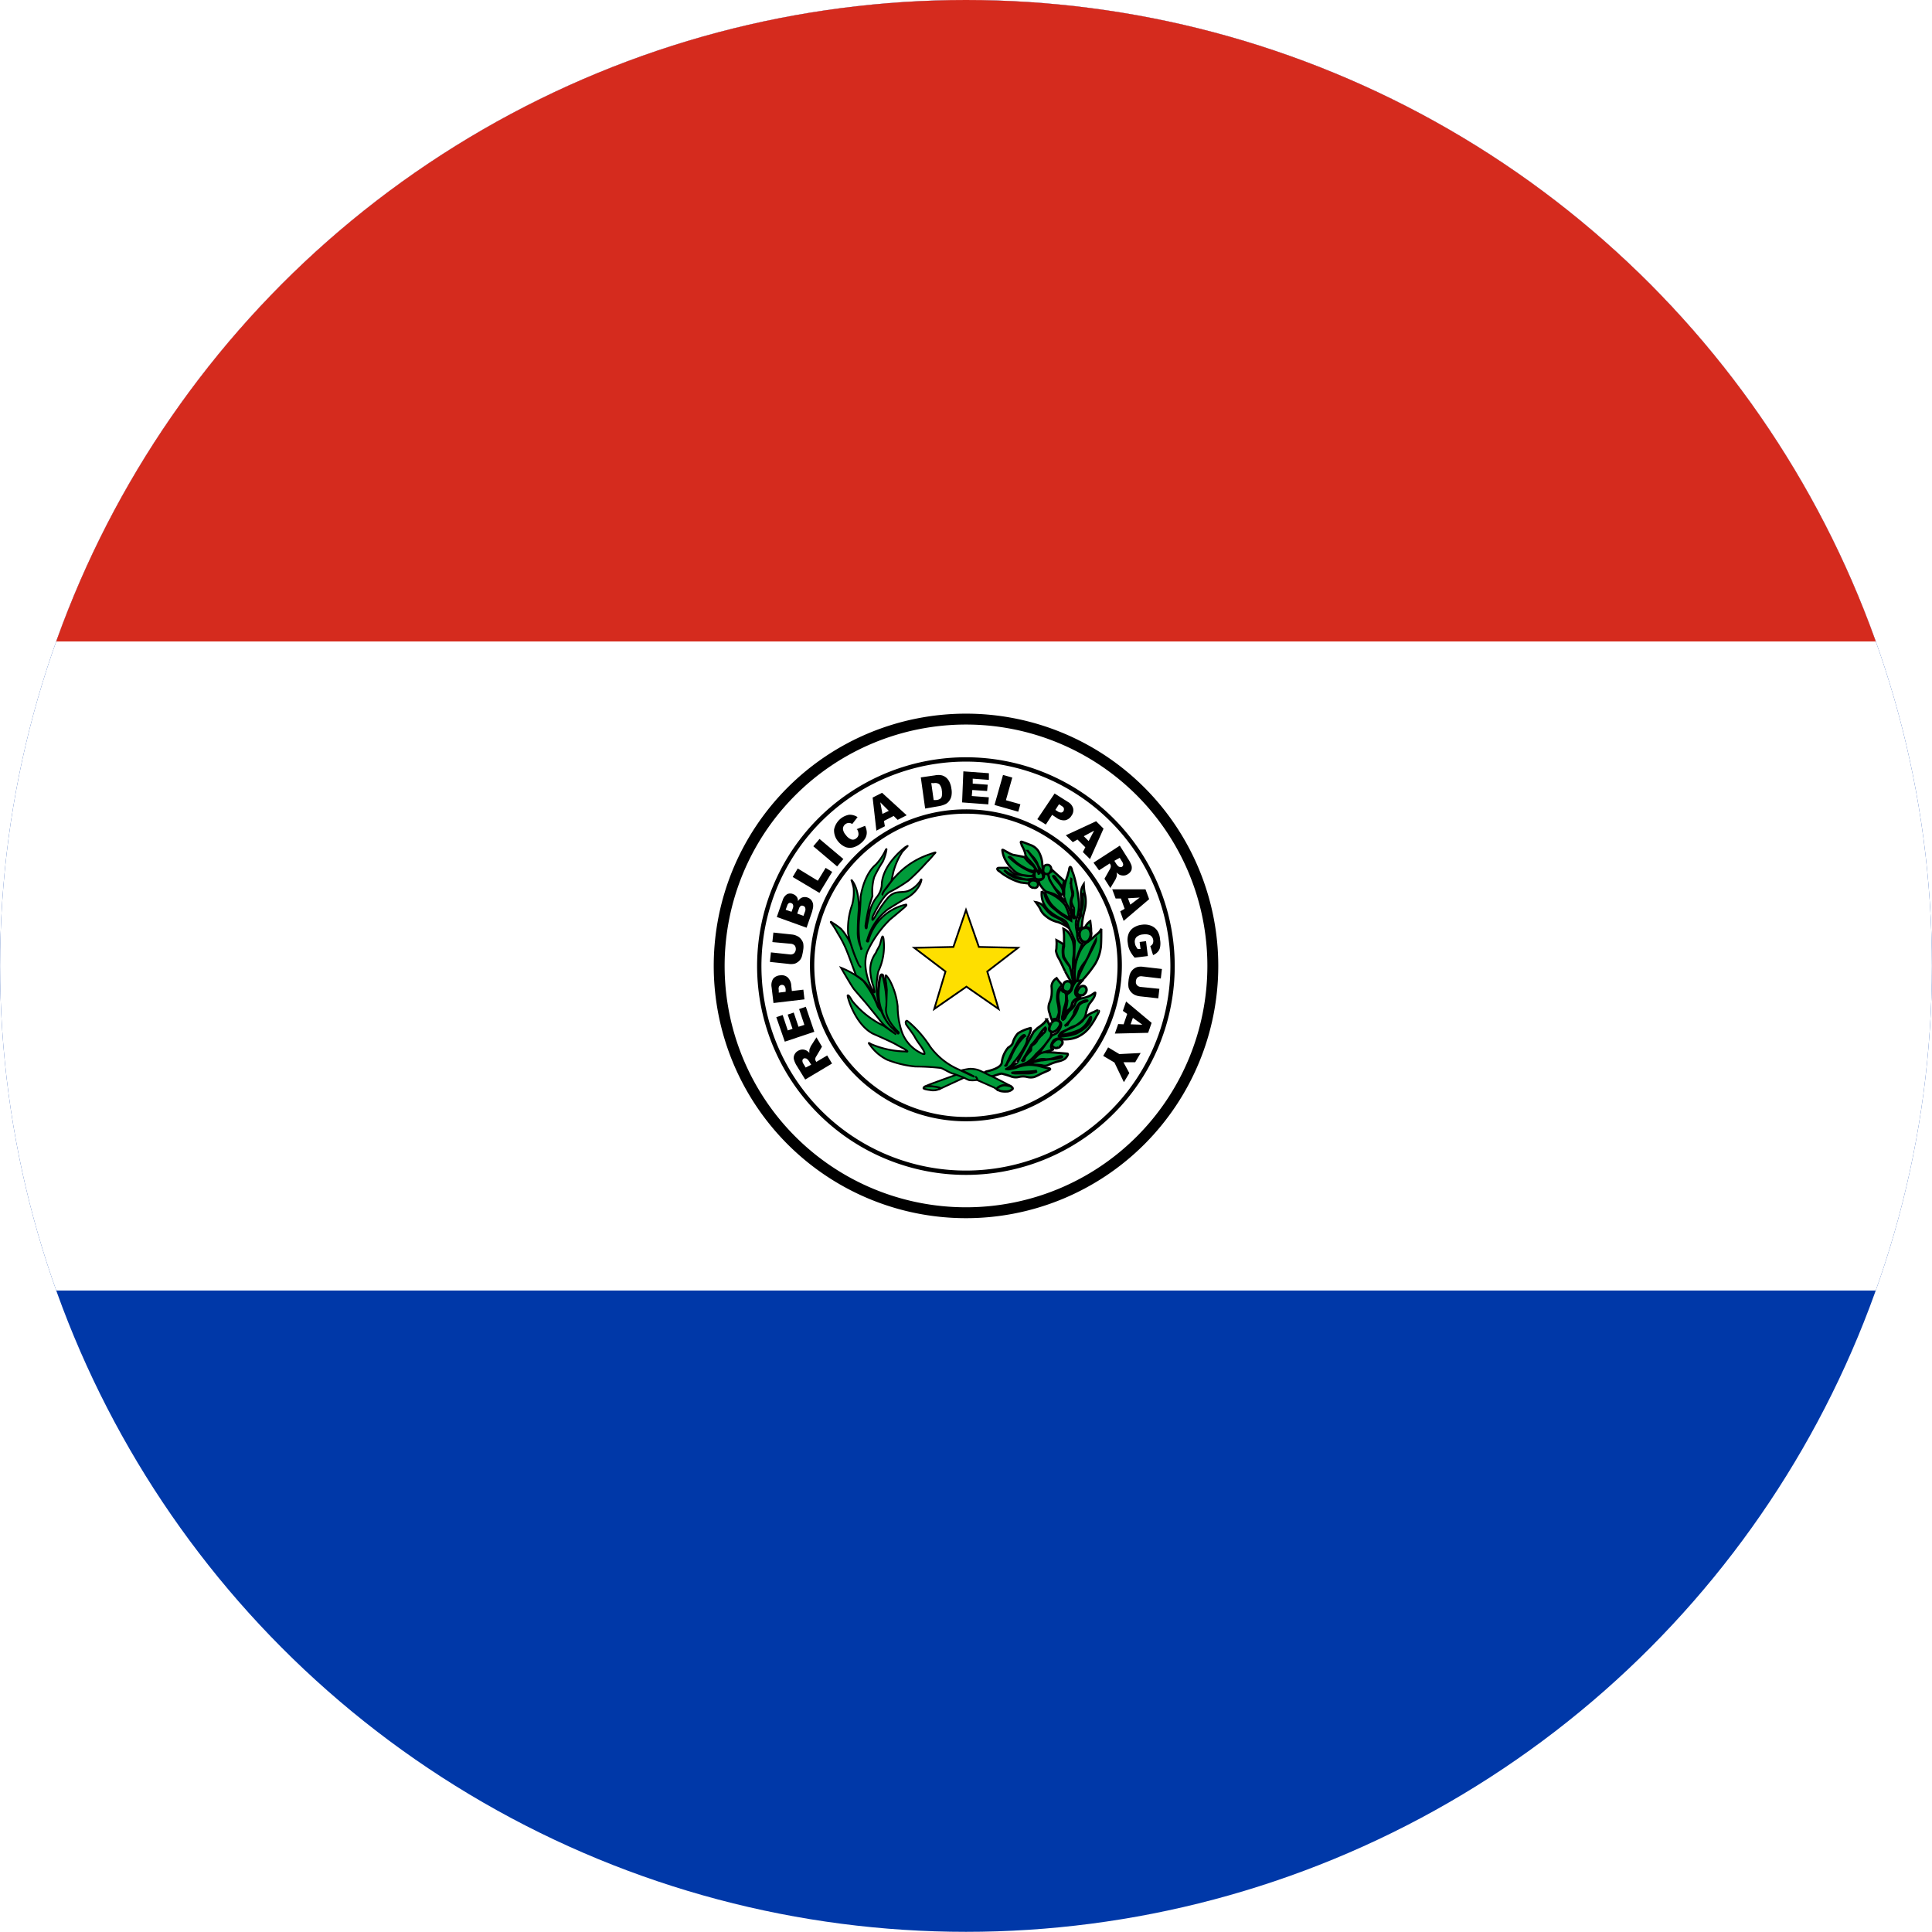 <svg id="Capa_1" data-name="Capa 1" xmlns="http://www.w3.org/2000/svg" xmlns:xlink="http://www.w3.org/1999/xlink" viewBox="0 0 227 227"><defs><style>.cls-1,.cls-8{fill:none;}.cls-2{clip-path:url(#clip-path);}.cls-3{fill:#0038a8;}.cls-4,.cls-6{fill:#fff;}.cls-5{fill:#d52b1e;}.cls-10,.cls-11,.cls-12,.cls-13,.cls-14,.cls-15,.cls-16,.cls-17,.cls-18,.cls-19,.cls-20,.cls-6,.cls-7,.cls-8,.cls-9{stroke:#000;}.cls-6,.cls-8{stroke-miterlimit:10;}.cls-6{stroke-width:1.28px;}.cls-10,.cls-11,.cls-12,.cls-13,.cls-14,.cls-15,.cls-16,.cls-17,.cls-18,.cls-19,.cls-20,.cls-7{fill:#009b3a;}.cls-7{stroke-width:0.34px;}.cls-8{stroke-width:0.51px;}.cls-9{fill:#fedf00;}.cls-11,.cls-9{stroke-width:0.21px;}.cls-10{stroke-width:0.26px;}.cls-12{stroke-width:0.28px;}.cls-13{stroke-width:0.29px;}.cls-14{stroke-width:0.3px;}.cls-15{stroke-width:0.29px;}.cls-16{stroke-width:0.34px;}.cls-17{stroke-width:0.29px;}.cls-18{stroke-width:0.22px;}.cls-19{stroke-width:0.29px;}.cls-20{stroke-width:0.27px;}</style><clipPath id="clip-path"><circle class="cls-1" cx="113.5" cy="113.49" r="113.49"/></clipPath></defs><g class="cls-2"><path class="cls-3" d="M0-.9H227V227.9H0Z"/><path class="cls-4" d="M0-.9H227V151.63H0Z"/><path class="cls-5" d="M0-.9H227V75.37H0Z"/><path class="cls-6" d="M142.5,113.49a29,29,0,1,1-29-29A29,29,0,0,1,142.5,113.49Z"/><path class="cls-7" d="M127.52,109c-.7,0-.71.75-.71.75s0-.23,0,0,.11.89.63.94.73-.6.74-.91c0-.12,0-.79-.67-.81"/><path d="M95.31,125.1l-.25-.41a1.39,1.39,0,0,0-.2-.23.27.27,0,0,0-.19-.1.33.33,0,0,0-.22,0,.32.32,0,0,0-.17.23.65.65,0,0,0,.13.42l.25.42Zm2.45-.14-3.15,1.88-1-1.62a2.91,2.91,0,0,1-.33-.74.81.81,0,0,1,.06-.55,1,1,0,0,1,.42-.46,1.17,1.17,0,0,1,.52-.16,1.09,1.09,0,0,1,.49.13,1.45,1.45,0,0,1,.33.27,1.6,1.6,0,0,1,0-.33s0-.13.08-.25a1.26,1.26,0,0,1,.11-.25l.64-1,.65,1.1-.65,1.1a.68.68,0,0,0-.14.32.47.47,0,0,0,.07.28l.05.09,1.28-.76Zm-5.55-2.57-1-2.88.75-.25.6,1.81.56-.19-.57-1.67.71-.24.56,1.67.69-.22-.62-1.86.79-.27,1,2.94Zm.1-5.86,0-.27a.73.73,0,0,0-.16-.44.4.4,0,0,0-.31-.1.45.45,0,0,0-.28.15.57.57,0,0,0-.06.44l0,.32Zm-1.43,1.32L90.66,116a1.4,1.4,0,0,1,.18-1,1.14,1.14,0,0,1,.8-.4,1.09,1.09,0,0,1,.9.23,1.45,1.45,0,0,1,.43,1l.07.61,1.35-.16.13,1.14Zm-.13-7.16.12-1.12,2.18.23a1.68,1.68,0,0,1,.59.17,1.14,1.14,0,0,1,.47.37,1.27,1.27,0,0,1,.26.48,2.27,2.27,0,0,1,0,.8,5.4,5.4,0,0,1-.11.58,1.4,1.4,0,0,1-.2.51,1.33,1.33,0,0,1-.36.35,1,1,0,0,1-.44.19,2,2,0,0,1-.63,0l-2.17-.23.12-1.12,2.22.24a.66.66,0,0,0,.49-.12.73.73,0,0,0,.1-.91.69.69,0,0,0-.45-.22Zm3.65-3.08.2-.54a.66.66,0,0,0,0-.43.34.34,0,0,0-.22-.2.33.33,0,0,0-.29,0,.64.64,0,0,0-.23.36l-.19.54ZM93,107.13l.17-.46a.58.58,0,0,0,0-.38.3.3,0,0,0-.21-.18.32.32,0,0,0-.27,0,.54.54,0,0,0-.2.31l-.18.47Zm-1.73.61.7-2a1.2,1.2,0,0,1,.52-.68.84.84,0,0,1,.71,0,.91.91,0,0,1,.46.38,1,1,0,0,1,.1.45,1,1,0,0,1,.49-.44,1,1,0,0,1,.62,0,1,1,0,0,1,.44.29,1.15,1.15,0,0,1,.22.46,1.82,1.82,0,0,1,0,.44c-.06.26-.1.43-.12.5L94.77,109Zm1.87-4.7.59-1,2.36,1.44.92-1.51.77.47-1.5,2.47Zm2.42-3.61.73-.86,2.8,2.36-.73.87Zm5.08-2,1-.4a1.91,1.91,0,0,1,.2.74,1.38,1.38,0,0,1-.14.66,2.12,2.12,0,0,1-.53.63,2.43,2.43,0,0,1-.87.49,1.62,1.62,0,0,1-.89,0,2.2,2.2,0,0,1-.93-.68A2,2,0,0,1,98,97.46a2.2,2.2,0,0,1,1.76-1.73,1.63,1.63,0,0,1,1,.28l-.63.81a.63.63,0,0,0-.24-.11.61.61,0,0,0-.3,0,.67.67,0,0,0-.28.14.67.67,0,0,0-.26.62,1.32,1.32,0,0,0,.34.65,1.34,1.34,0,0,0,.68.52.59.59,0,0,0,.54-.15.6.6,0,0,0,.26-.45,1.08,1.08,0,0,0-.15-.57m3.71-2.2-1-1,.25,1.36Zm.57.6-1.14.59.11.62-1,.52-.44-3.89,1.11-.56,2.89,2.64-1.06.54ZM109.42,92l.28,2,.28,0a1,1,0,0,0,.49-.15.49.49,0,0,0,.19-.31,1.66,1.66,0,0,0,0-.64,1.23,1.23,0,0,0-.3-.76.83.83,0,0,0-.66-.12Zm-1.23-.66,1.66-.24a1.94,1.94,0,0,1,.81,0,1.29,1.29,0,0,1,.56.31,1.58,1.58,0,0,1,.37.54,2.36,2.36,0,0,1,.19.69,2.33,2.33,0,0,1,0,.92,1.48,1.48,0,0,1-.29.59,1.14,1.14,0,0,1-.47.36,2.88,2.88,0,0,1-.65.2L108.7,95Zm5-.71,3,.22,0,.78-1.9-.14,0,.58,1.76.13-.07.74-1.74-.12-.06.71,2,.15-.06.83-3.08-.23Zm4.66.42,1.09.31-.75,2.66,1.7.48-.25.87-2.79-.79ZM124,95.16l.24.15a.74.74,0,0,0,.44.16.33.33,0,0,0,.27-.17A.41.41,0,0,0,125,95q0-.15-.3-.33l-.27-.18Zm-.09-1.93,1.58,1a1.26,1.26,0,0,1,.6.75,1.07,1.07,0,0,1-.2.87,1.12,1.12,0,0,1-.75.53,1.45,1.45,0,0,1-1-.29l-.52-.35-.74,1.14-1-.63Zm4,5.59.64-1.22-1.21.65Zm-.39.73-.92-.91-.55.31-.82-.81,1.69-.78,1.87-.87.87.87-1.59,3.58-.84-.83Zm3.41,1.59.26.41a1.05,1.05,0,0,0,.2.22.25.25,0,0,0,.2.09.31.31,0,0,0,.21,0,.36.36,0,0,0,.17-.24.71.71,0,0,0-.15-.41l-.26-.42Zm-2.45.22,3.09-2,1,1.59a3.52,3.52,0,0,1,.37.72,1,1,0,0,1,0,.56,1,1,0,0,1-.41.47.94.94,0,0,1-.51.17,1.09,1.09,0,0,1-.5-.1,2.78,2.78,0,0,1-.34-.26.83.83,0,0,1,.05.32,1.14,1.14,0,0,1-.06.25,2,2,0,0,1-.11.26l-.6,1-.69-1.09.62-1.1a.83.83,0,0,0,.12-.33.4.4,0,0,0-.07-.28l-.05-.09-1.26.81Zm4.33,4.93,1.1-.83-1.38.08Zm-.67.49-.44-1.21-.62,0-.4-1.08,3.91,0,.43,1.16-3,2.55-.4-1.12Zm1.76,3.9.75-.1.22,1.75-1.55.19a3.75,3.75,0,0,1-.57-.83,2.68,2.68,0,0,1-.24-.89,2.07,2.07,0,0,1,.09-1.08,1.56,1.56,0,0,1,.58-.72,2.25,2.25,0,0,1,1-.35,2.09,2.09,0,0,1,1.07.12,1.59,1.59,0,0,1,.76.63,2.23,2.23,0,0,1,.29,1,2.52,2.52,0,0,1,0,.91,1.12,1.12,0,0,1-.28.54,1.45,1.45,0,0,1-.54.37l-.33-1.06a.64.64,0,0,0,.29-.27.81.81,0,0,0,.06-.42.78.78,0,0,0-.33-.56,1.35,1.35,0,0,0-.85-.12,1.27,1.27,0,0,0-.81.33.8.8,0,0,0-.17.65,1.2,1.2,0,0,0,.09.35,2.55,2.55,0,0,0,.24.38l.34,0Zm2.32,5.5-.13,1.12-2.17-.24a2.06,2.06,0,0,1-.6-.17,1.43,1.43,0,0,1-.47-.38,1.3,1.3,0,0,1-.25-.48,2.58,2.58,0,0,1,0-.8c0-.18.06-.37.1-.58a1.51,1.51,0,0,1,.22-.51,1.45,1.45,0,0,1,.35-.35,1.32,1.32,0,0,1,.45-.19,2,2,0,0,1,.63,0l2.17.25-.13,1.12-2.22-.26a.66.66,0,0,0-.49.12.61.61,0,0,0-.21.43.58.58,0,0,0,.11.48.66.66,0,0,0,.44.22Zm-3.38,4.17,1.38.05-1.11-.81Zm-.82,0,.42-1.22-.51-.36.38-1.1,3,2.51-.41,1.17-3.91.09.39-1.12Zm2,3.37-.64,1.09H132l.69,1.27-.64,1.07-1.11-2.31-1.32-.78.58-1,1.32.79Z"/><path class="cls-8" d="M137.77,113.5A24.28,24.28,0,1,1,113.5,89.23a24.28,24.28,0,0,1,24.27,24.27Z"/><path class="cls-8" d="M131.56,113.41a18.07,18.07,0,1,1-18.07-18.06,18.06,18.06,0,0,1,18.07,18.06Z"/><path class="cls-9" d="M113.5,106.92l1.51,4.34,4.6.1L116,114.15l1.33,4.4-3.78-2.62-3.78,2.62,1.32-4.4-3.67-2.79,4.6-.1Z"/><path class="cls-10" d="M121.84,125.89a3.49,3.49,0,0,1-.93.22c-.17,0-.82,0-1.09,0s-.44,0-.59,0c-1.33-.15,2.15-.13,2.61-.31m-3.48-1c.09-.16.52-1.12.68-1.4s.52-1,.73-1.29.55-.63.65-.42a7.27,7.27,0,0,0-1.66,2.55c-.05.09-.29.51-.38.63s-.06.31-.2.33,0,0,0,0,.13-.28.22-.44Zm5,.74a6.71,6.71,0,0,1-1-.22,4.9,4.9,0,0,0-1.52-.21,4.23,4.23,0,0,0-1.43.33,3.49,3.49,0,0,1-1,.17s-.32,0-.17,0a7.48,7.48,0,0,0,.62-.45l.32-.43c.09,0,1.67-2.1,1.5-2.66.24-.41.53-1.15.42-1.28a4.58,4.58,0,0,0-1.49.62,2.61,2.61,0,0,0-.61,1.11c-.08.31-.54.57-.54.57a3.24,3.24,0,0,0-.76,1.8c-.13.68-1.81,1-1.81,1s-.47.18,0,.31c.07,0,.25.33.4.34s1.25-.43,1.41-.39a10.27,10.27,0,0,1,1,.29,1.58,1.58,0,0,0,1,.1,2,2,0,0,1,1,0,1.7,1.7,0,0,0,.82,0,6,6,0,0,0,.75-.36l.92-.41c.34-.16.13-.23.13-.23"/><path class="cls-11" d="M118.8,127.62s-2.31-1.2-2.43-1.23-1.05-.55-1.5-.69a3.2,3.2,0,0,0-.92-.12,7.69,7.69,0,0,0-1,.19l.57.24s.54.26.8.41.4.44.4.44l2.09.92.42.3s.39-.53,1.57-.46"/><path class="cls-12" d="M121.13,122.83c.72-.65,1.08-1.57,1.68-2.08.09.07.09.18,0,.39s-.27.27-.33.37a7.21,7.21,0,0,0-.59.65,1.25,1.25,0,0,1-.52.59c-.31.19-.21.49-.24.62s-.51.48-.74.92c-.05.44-.07.26-.34.41a20.87,20.87,0,0,0,1.1-1.87m-1.64,2c0,.1-1.48.91-1,.79s1.77-.6,2.15-.76a4.16,4.16,0,0,0,1.08-1,12.88,12.88,0,0,0,1.63-1.79c.19-.42.35-1-.39-2.29a1.54,1.54,0,0,1-.39.49,6.72,6.72,0,0,1-.67.52l-.48.45s-1.67,3.08-1.9,3.56"/><path class="cls-10" d="M125.32,123.79l-1-.08c-.09,0-.59-.07-1.32-.07a1.4,1.4,0,0,0-1.19.46c-.2.22-.77.75-.77.75l.31,0a1.92,1.92,0,0,1,1.53-.38,3.38,3.38,0,0,0,1.26-.25c.74-.26.7,0,.62,0a3.85,3.85,0,0,1-1.11.23c-.55,0-1,.13-1.26.13s-1.83.45-1.83.45,1.75.1,1.93.16a1,1,0,0,0,.73-.08,6,6,0,0,1,1.25-.43,2.34,2.34,0,0,0,.6-.24,1.11,1.11,0,0,0,.34-.4c.17-.31-.09-.23-.09-.23m.85-4.78a3.6,3.6,0,0,1,.68-1.17,2.34,2.34,0,0,1,.65-.3c.07,0,.57-.05,0,.13a1.29,1.29,0,0,0-.77.48,3.74,3.74,0,0,1-.82,1.53,3,3,0,0,0-.49.72l-.32.11a3.77,3.77,0,0,0,1.12-1.5Zm2.84-.35a1.93,1.93,0,0,0-.45.21,2.66,2.66,0,0,0-1.38,1.08,2.91,2.91,0,0,1-1.19.68,7.37,7.37,0,0,0-1.3.79s-.22,0-.18.16.21,0,.21,0a7.62,7.62,0,0,0,2.11-.59,2.65,2.65,0,0,0,1-1c.17-.25.36-.73.37-.42,0,.82-1.25,1.62-1.81,1.86a5.67,5.67,0,0,1-1.21.27c-.51.09-.83.06-.79,0s.11-.2.25-.36.83-.39,1.27-.6a3.91,3.91,0,0,0,1.25-.86,1.47,1.47,0,0,0,.4-.65,4.72,4.72,0,0,1,.38-1.23c.63-.78.72-1,.75-1.37,0-.08-.33.18-.5.28a3.65,3.65,0,0,1-1.16.38c-.7.17-.68.63-.79.84a1.8,1.8,0,0,1-.46.51,2.59,2.59,0,0,0-.59.84c-.09.2-.26.35-.39.33a6.67,6.67,0,0,1,.35-1.77,3,3,0,0,0,.12-.89c0-.15,0-.56-.27-.61s-.28-.41-.28-.41c-.65.56-.29,1.55-.22,2.14a7.52,7.52,0,0,1-.13,1.66c.63.27.13,1-.06,1.28s-.6.3-.77.52-1.5,2.06-1.5,2.06l1.63-.47s.16,0-.09-.15.08-.87.29-1a1,1,0,0,1,1-.08,3.61,3.61,0,0,0,1.69-.26,3.77,3.77,0,0,0,1.48-1.18,9.36,9.36,0,0,0,.8-1.28c.14-.23.39-.67.23-.62"/><path class="cls-13" d="M124.37,123.07c.13,0,.14-.08.37-.33a.39.39,0,0,0-.32-.65c-.17,0-.35,0-.69.42s.16.62.34.64a.84.84,0,0,0,.3-.08"/><path class="cls-14" d="M123.52,120.21c-.21.37-.33.78-.16.91a.73.73,0,0,0,.32.15,1.08,1.08,0,0,0,.68-.48c.21-.3.37-.64,0-.84a.55.55,0,0,0-.8.26"/><path class="cls-10" d="M124.76,115.78s0,0-.1-.2a5.35,5.35,0,0,1-.51-.65,1.22,1.22,0,0,0-.6.94,5.73,5.73,0,0,1,0,1.11,3.49,3.49,0,0,1-.27.9,1.72,1.72,0,0,0,.08,1.25c0,.17.23.73.23.73a2.2,2.2,0,0,1,.24-.13,2.93,2.93,0,0,1,.3,0,2.4,2.4,0,0,0,.29-.77,6,6,0,0,0-.13-1.06,3,3,0,0,1,0-1.4,1.31,1.31,0,0,1,.5-.72"/><path class="cls-15" d="M125.44,116.54a.65.65,0,0,0,.38-.29,1,1,0,0,0,.12-.58.52.52,0,0,0-.93-.15c-.48,1,.42,1,.42,1"/><path class="cls-16" d="M126.78,115.13c-.59,0-.88,1.1-.88,1.1a1,1,0,0,1-.41.46c-.33.21-.14.51-.14,1a5.69,5.69,0,0,1-.36,1.47l-.14.31s0,.24.23-.19c.36-.73.76-.55.91-1.33.1-.58,1.06-.77,1.06-.77l-.27,0c-1-.47.06-1.64.23-1.85s.36-.2-.23-.18"/><path class="cls-17" d="M126.61,116.39c-.27.58.5.61.68.51a1.83,1.83,0,0,0,.24-.23c.31-.45,0-.76-.14-.8s-.49-.09-.78.52"/><path class="cls-10" d="M125.15,114.14c.2.38.77,1.43.9,1.36s0-.25,0-.25a3.76,3.76,0,0,0-.11-.63,3.9,3.9,0,0,0-.25-1.07,5.81,5.81,0,0,1-.76-1.07,3.86,3.86,0,0,1,0-1.4c0-.1.07,0,0-.13a6.21,6.21,0,0,0-.8-.49,4.77,4.77,0,0,1,0,.78c0,.12,0,.26-.06.47a2.61,2.61,0,0,0,.4,1c.34.67.5,1.08.68,1.4m4.28-5a4.29,4.29,0,0,1-.28.42c-.08.08-1.24,1.08-1.3,1.12s-.67.24-1.22,1.73a6.17,6.17,0,0,0-.31,2.88l.27,0,0-.14s.09-.5.16-.87a4.45,4.45,0,0,1,.77-1.27,5.11,5.11,0,0,0,.47-.91,13.83,13.83,0,0,1,.77-1.62c0,.52-2,3.72-2.18,4.81l.59-.09a14.75,14.75,0,0,0,1.49-1.9,5,5,0,0,0,.67-1.9c.08-.4.06-2.22.06-2.22"/><path class="cls-10" d="M125.48,109.49a2,2,0,0,0-.53-.36s.07.55.07.88,0,.89,0,1.18a2.54,2.54,0,0,0,0,1.27,8.84,8.84,0,0,0,.63,1,13.76,13.76,0,0,1,.45,1.81,23.78,23.78,0,0,1,0-2.63,5.72,5.72,0,0,0,0-1.9,3.13,3.13,0,0,0-.64-1.26m1.37-2a3.33,3.33,0,0,0,.39-1.09,6.19,6.19,0,0,0,0-.88c0-.17-.07-.48,0-.5s0,.1,0,.36c0,.09,0,.35,0,.68a3,3,0,0,1-.15.84c-.1.31,0,.66-.07.75s-.25.48-.25.48a1.62,1.62,0,0,0-.09.58c0,.28,0,.59,0,.59a.6.6,0,0,1,.42-.28s.07-.48.07-.63a11.23,11.23,0,0,1,.28-1.41,4,4,0,0,0,0-2.07,9,9,0,0,1-.1-1A2,2,0,0,0,127,105c0,.25.06,1,0,1.68a17.15,17.15,0,0,1-.46,2.16"/><path class="cls-10" d="M126.85,107.49s0,0,0,0a.11.11,0,0,0,0,0"/><path class="cls-10" d="M125.74,103.22c.15,0,.15.16.12.29a3.57,3.57,0,0,0,0,.42,4.31,4.31,0,0,0,.11.59,1,1,0,0,1,.11.62c0,.24-.27.52-.18.92a3.05,3.05,0,0,0,.27.61,2.77,2.77,0,0,1,0,.69.71.71,0,0,0,.15.41s-.17.32-.23-.08a3.07,3.07,0,0,0-.17-.85,1.86,1.86,0,0,1,0-1.4A1.2,1.2,0,0,0,126,105a7.28,7.28,0,0,0-.15-.76c0-.17,0-.52,0-.65m-.78,1.88a3.18,3.18,0,0,0,.4,1,6,6,0,0,1,.32.79,2.25,2.25,0,0,1,.07.38s0,.39,0,.39v.15s-.79-.46-1.14-.71-.74-.59-1-.8a2.91,2.91,0,0,1-1-1.69l-.31-.28a2.67,2.67,0,0,0,.89,2.36,5.46,5.46,0,0,0,1.43.9c.76.35.66.67,1,1.34a9.78,9.78,0,0,1,.54,1.25c0,.2-.09,3.07-.09,3.07l0,.26a14.56,14.56,0,0,1,1-3s-.66-.1-.61-1.14l-.12-.69a2.71,2.71,0,0,1,.12-1.33,4.86,4.86,0,0,0,.19-1.74c-.06-.49-.08-.63-.14-1.1a16.53,16.53,0,0,0-.41-1.87,5.23,5.23,0,0,0-.25-.71c0-.1-.1-.43-.21-.44s-.15.43-.15.43-.14.47-.17.6a7.54,7.54,0,0,0-.4,1.56c0,.15,0,.57,0,.63a1.53,1.53,0,0,0,0,.38"/><path class="cls-10" d="M125.61,109.09a2.2,2.2,0,0,0-.23-.39,4.31,4.31,0,0,0-1.46-1c-.9-.44-1.14-1.18-1.6-1.48a1.88,1.88,0,0,0-.62-.22,8.11,8.11,0,0,1,.5.74,2.07,2.07,0,0,0,.65.87,3.3,3.3,0,0,0,1.48.74,5.69,5.69,0,0,1,1.28.7m-2.84-4.26a5.15,5.15,0,0,0,.75,1.48,7,7,0,0,0,2.18,1.61,6.41,6.41,0,0,0-.56-1.56,4.8,4.8,0,0,0-2.37-1.57s0,0,0,0m2.06.44c.39-.84-.77-1.65-1.09-2.24.12-.1.26.15.39.32l.72,1,.17-.78-1.37-1.24c0,.18-.45.33-.45.33-.2,1.15,1.63,2.63,1.63,2.63"/><path class="cls-10" d="M122.44,103.31a1.35,1.35,0,0,1-.45.15l.19.49.1.13s.43.63.69.7a8,8,0,0,1,.89.28,7.14,7.14,0,0,1,1.3.92,14.26,14.26,0,0,1-1.86-2.66l-.17-.65-.49,0s.13.46-.2.61"/><path class="cls-10" d="M117.4,102.34a4.75,4.75,0,0,0,.73.54,6.64,6.64,0,0,0,1.8.81l.95.12c0-.35.42-.38.42-.38l-1.14-.13a3.08,3.08,0,0,1-2.17-1.06,5.63,5.63,0,0,0,2.63,1.1c3.5-.34-1.05-.43-1.44-.68a3.82,3.82,0,0,1-.78-.69l-1,0s-.5,0,0,.41"/><path class="cls-10" d="M121.51,104.33c.23,0,.39-.06.44-.31a.44.44,0,0,0-.39-.55.53.53,0,0,0-.65.28c-.14.33.38.55.38.55a.54.54,0,0,0,.22,0m.39-2c-.29,0-.39.24-.33.71s.8.27.8.27l.14-.07s.1-.08,0-.46-.35-.45-.65-.45m1.19.33h0"/><path class="cls-10" d="M123.08,102.66l.11,0c.15-.05.3-.42.3-.42a.5.5,0,0,0-.28-.61c-.59-.12-.6.4-.6.4-.16.68.38.67.47.67m-2.63-2.32a1.56,1.56,0,0,0,.4.6,7.85,7.85,0,0,1,.6.67c.14.19.6,1,.6,1a.15.15,0,0,0,.11-.08,4.61,4.61,0,0,0-.34-1.25,3.2,3.2,0,0,0-.61-.8s-.24-.28-.45-.54a21,21,0,0,1,1.78,2.7s0-.71-.07-1.1A3.38,3.38,0,0,0,122,100a1.82,1.82,0,0,0-.88-.7c-.3-.11-.65-.26-1-.38s-.09.24,0,.54a3.44,3.44,0,0,1,.36.91"/><path class="cls-10" d="M119,102.17a2.11,2.11,0,0,0,1.36.68c.81.12.87.07.87.07s.42-.2.21-.38a8,8,0,0,1-2.88-1.84s.1-.1.51.32a5.13,5.13,0,0,0,.54.47,9,9,0,0,0,1.05.62,4.26,4.26,0,0,0,.8.26s.09-.17.16-.19,0-.29-.54-.69a4.2,4.2,0,0,1-.73-.79s-.59-.13-1.23-.24c-.47-.07-1.37-.77-1.35-.58a3.09,3.09,0,0,0,.37,1.18,4.68,4.68,0,0,0,.86,1.11"/><path class="cls-11" d="M112.32,126.3c-.34.1-3,1.08-3,1.08l-.73.3a2.5,2.5,0,0,1,1.79.28l2.92-1.35a.19.19,0,0,0-.08-.1,1.39,1.39,0,0,0-.93-.21"/><path class="cls-18" d="M108.51,127.77s0,.08,0,.1.11.12.77.2a1.76,1.76,0,0,0,1.22-.18c.13-.15-1.66-.42-2-.12"/><path class="cls-19" d="M104.31,118.33l-.12-.82a13.17,13.17,0,0,0-.4-2.66c-.05-.09,0-.32-.19-.33s-.3.7-.34,1.35c-.5,3.3,2.13,5.81,2.13,5.81Z"/><path class="cls-20" d="M117.31,128.09s-.27-.06-.1-.27a1.4,1.4,0,0,1,.77-.32,2.59,2.59,0,0,1,.58.08c.21,0,.5.24.41.37a1,1,0,0,1-.75.29,2.45,2.45,0,0,1-.65-.05l-.26-.1"/><path class="cls-11" d="M114.47,126.52s-.91-.41-1.76-.83a8.21,8.21,0,0,1-3.42-2.71,13.16,13.16,0,0,0-2.46-2.85c-.25-.19-.29-.26-.38-.13s0,.22,0,.34c.24.39.84,1.13,1.05,1.53.37.71,1.14,1.49,1.13,1.95,0,.06-.22,0-.22,0a4.43,4.43,0,0,1-2.51-2.77,9.34,9.34,0,0,1-.43-2.81,8.38,8.38,0,0,0-.94-3.07s-.42-.69-.47-.55a2.81,2.81,0,0,0,.06.89l.08.8s-.06,1.79-.06,1.9-.45,1.22,1.46,3.09c0,0,0,.32-.23,0a6.11,6.11,0,0,1-2-3,8.05,8.05,0,0,1-.17-4.17,6.88,6.88,0,0,0,.63-3.63c0-.14-.07-.57-.16-.45s-.21.75-.31,1-.37.66-.44.89a3.42,3.42,0,0,0-.67,2.1,6.94,6.94,0,0,0,.39,1.93c0,.16.18.58.09.63s-.34-.51-.34-.51-1.21-2.38-.47-4.3a12.82,12.82,0,0,1,2.65-3.75s1.54-1.27,1.85-1.57c.12-.11.09-.2,0-.18a5.85,5.85,0,0,0-4.38,4.23s0,.15-.13.11,0-.21,0-.21a6.75,6.75,0,0,1,2.48-3.63c2-1.24,1.76-1.06,2.42-1.45a3.78,3.78,0,0,0,1.25-1.37,2,2,0,0,0,.21-.61c0-.08-.11,0-.15.15a3.23,3.23,0,0,1-1.41,1.17c-.85.29-1.54-.13-2.39.81a12.79,12.79,0,0,0-1.53,2.26s-.22.34-.27.33,0-.36,0-.36,1.13-2.42,2-2.91a17,17,0,0,0,2.25-1.37,26.17,26.17,0,0,0,2.11-2.12,10.58,10.58,0,0,0,.8-.88c.08-.1.26-.25.23-.28s-.64.2-.64.2a9.46,9.46,0,0,0-4.88,3.67,5.08,5.08,0,0,1-.41.51,1.57,1.57,0,0,0-.3.55c-.12-.1,1.06-1.58,1.06-1.58l.21-1a8.16,8.16,0,0,1,1.08-2.45l.59-.62c.14-.16-.28.13-.21.07s-2.81,2-2.81,4.56a2.75,2.75,0,0,1-.67,1.44,4.4,4.4,0,0,0-.81,2c-.09.41-.17.82-.26,1.23,0,0,0,.36-.09.34s-.08-.33-.08-.33a22,22,0,0,1,.49-2.48l.33-1a6.17,6.17,0,0,1,.2-2.21,14.5,14.5,0,0,1,1-1.8,5,5,0,0,0,.45-1.46c0-.1-.07,0-.19.26a6.34,6.34,0,0,1-1.08,1.54s-1.3.94-1.77,3.75c0,0,0,1-.18,2.69a11.05,11.05,0,0,0,.12,3c.09.41.25.41.15.46s0,0-.11-.3a4.17,4.17,0,0,1-.32-1.76c0-1.46.13-2.64.13-2.64s.1-2.37-.89-3.44c0,0,.18.48.28,1a5.75,5.75,0,0,1-.17,1.93,8.48,8.48,0,0,0-.48,3.39,16.69,16.69,0,0,0,1.26,3.7s.45.52,0,0A18.89,18.89,0,0,1,100,111a7.2,7.2,0,0,0-1.17-1.85,9.17,9.17,0,0,0-1-.72s-.42-.32-.1.1.59.93.74,1.19a13.49,13.49,0,0,1,.89,1.68c.25.56.85,2.22.85,2.22l.38,1a4.49,4.49,0,0,1,1,.74,7.16,7.16,0,0,1,1.37,2.32,4.51,4.51,0,0,0,.66,1.08s-.09.18-.49-.5a11.68,11.68,0,0,0-1.7-3,9.54,9.54,0,0,0-2.61-1.55s1.22,2.13,1.53,2.52c.51.61,1.26,1.46,1.45,1.69s1.35,1.65,1.52,1.88a6,6,0,0,0,.58.66c.31.32,1.21.91,1.28,1s0,0,0,0c-.4-.24-.87-.62-1.36-.94a10.69,10.69,0,0,1-3.67-2.89c-.3-.52-.45-.73-.55-.68s.86,3.45,3,4.52c0,0,2.31,1,2.82,1.33.28.17.84.42,1.11.63s-.14.11-.16.11a10.61,10.61,0,0,1-4.06-.88s-.46-.33-.08.13a5.34,5.34,0,0,0,2,1.72,12.1,12.1,0,0,0,3.31.8,27.94,27.94,0,0,1,3,.17c.39.13,1,.55,1.43.67s1.37.51,1.37.51a4.57,4.57,0,0,0,.48.23c.19.07,1,.07,1-.08s-.22-.33-.22-.33"/><path class="cls-10" d="M127.86,109c.23.08.34.78.34.78s0-.4,0-.59-.1-.94-.1-.94l-.21.15a1.51,1.51,0,0,0-.38.54.87.87,0,0,1,.37.06"/></g></svg>